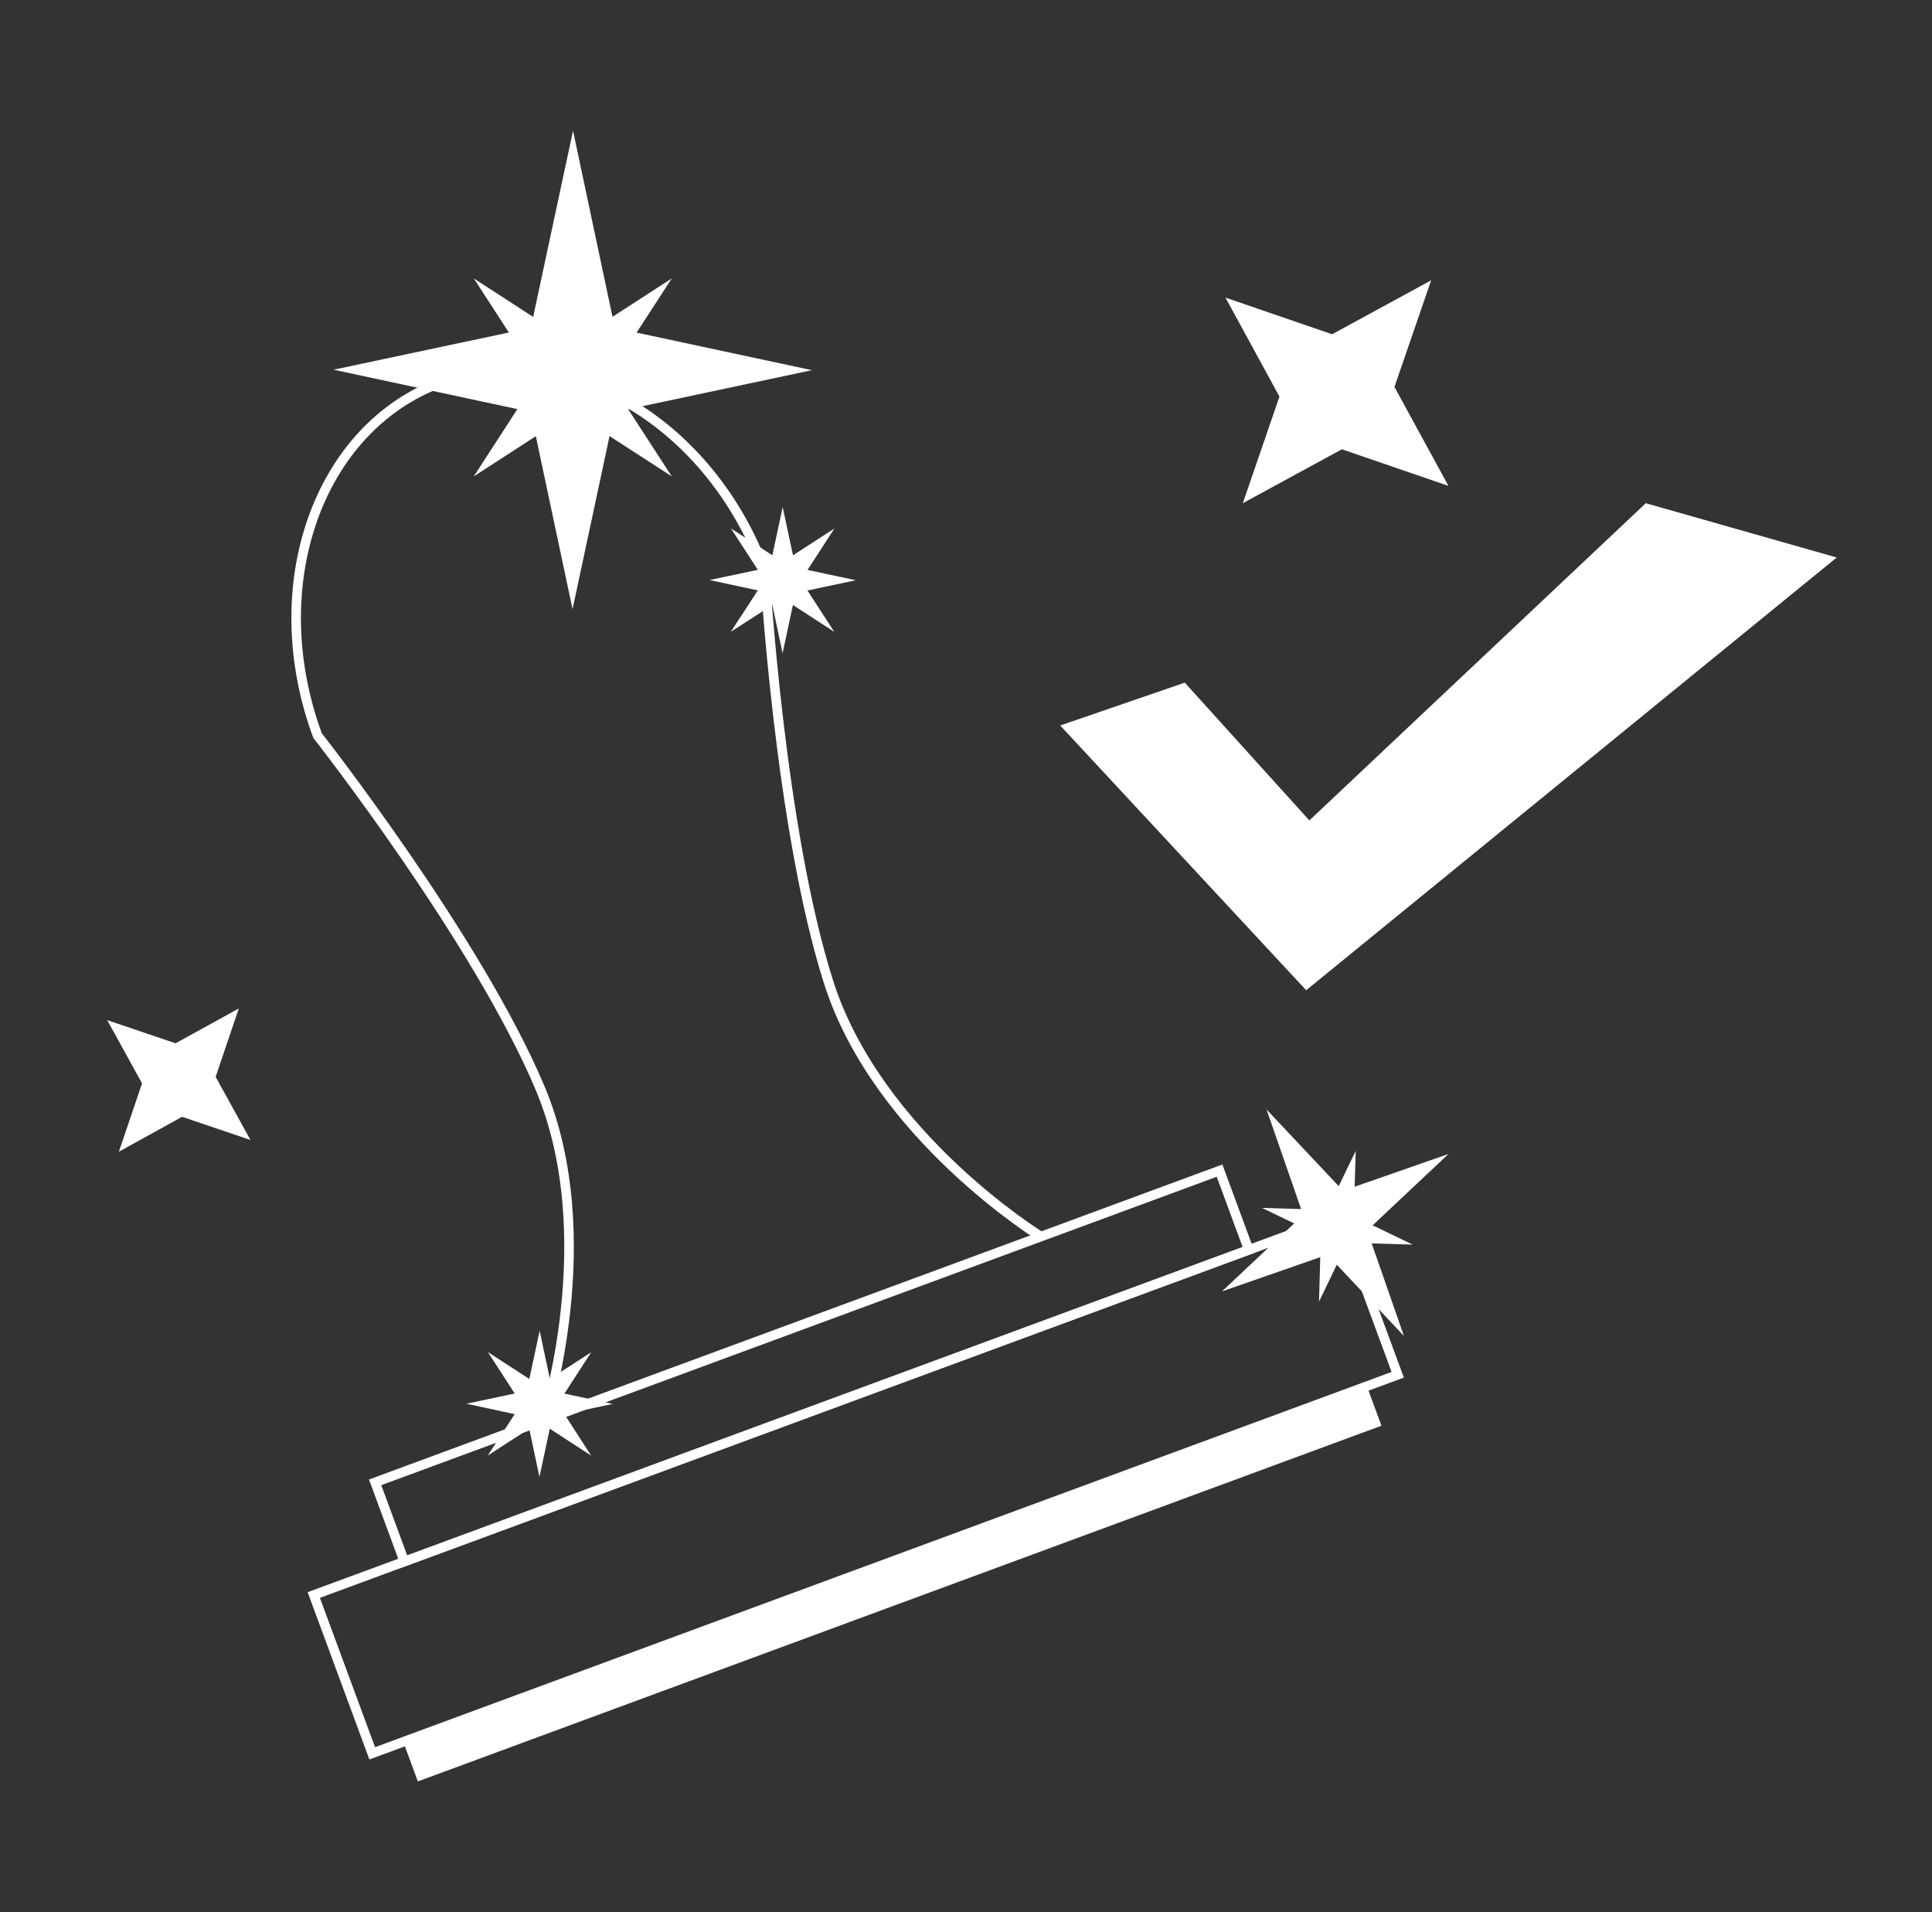 <svg width="97" height="96" viewBox="0 0 97 96" fill="none" xmlns="http://www.w3.org/2000/svg">
<rect x="0" y="0" width="97" height="96" fill="#333333" stroke="none"/>
<path d="M67.371 22.556L62.398 25.263L64.237 19.911L61.529 14.943L66.881 16.781L71.854 14.074L70.011 19.426L72.723 24.394L67.371 22.556Z" fill="white"/>
<path d="M7.131 54.389L5.384 51.217L8.816 52.378L11.989 50.631L10.827 54.063L12.574 57.231L9.142 56.069L5.969 57.821L7.131 54.389Z" fill="white"/>
<path d="M25.976 20.539L16.746 18.561L25.549 16.694L23.787 13.977L26.768 15.912L28.77 6.562L30.752 15.907L33.728 13.977L31.962 16.699L40.765 18.585L31.539 20.544L33.728 23.918L30.603 21.893L28.746 30.581L26.902 21.898L23.787 23.918L25.976 20.539Z" fill="white"/>
<path d="M66.286 63.115L61.352 64.834L64.976 61.421L63.363 60.643L65.326 60.701L63.588 55.699L67.212 59.549L68.067 57.782L68.014 59.578L72.723 57.936L68.916 61.517L70.928 62.486L68.868 62.424L70.486 67.07L67.116 63.494L66.224 65.347L66.286 63.115Z" fill="white"/>
<path d="M38.048 29.64L35.624 29.121L38.048 28.608L36.699 26.529L38.778 27.878L39.296 25.454L39.814 27.878L41.893 26.534L40.544 28.613L42.968 29.131L40.539 29.645L41.888 31.723L39.81 30.374L39.291 32.798L38.778 30.374L36.694 31.718L38.048 29.64Z" fill="white"/>
<path d="M25.841 70.997L23.418 70.474L25.841 69.96L24.497 67.882L26.576 69.231L27.094 66.807L27.608 69.231L29.686 67.887L28.337 69.965L30.762 70.483L28.337 70.997L29.681 73.08L27.603 71.727L27.085 74.151L26.571 71.727L24.488 73.075L25.841 70.997Z" fill="white"/>
<path d="M52.261 62.083C52.261 62.083 44.062 57.043 41.6 49.305C39.137 41.567 38.398 28.665 38.398 28.665C35.619 21.119 28.347 16.905 22.15 19.199C15.953 21.494 13.169 29.423 15.944 36.931C15.944 36.931 23.979 47.159 27.123 54.643C30.267 62.126 27.31 71.294 27.31 71.294" stroke="white" stroke-width="0.48" stroke-miterlimit="10"/>
<path d="M61.23 58.771L18.834 74.42L20.301 78.396L62.697 62.747L61.23 58.771Z" stroke="white" stroke-width="0.48" stroke-miterlimit="10"/>
<path d="M68.626 69.591L20.246 87.449L20.979 89.435L69.359 71.577L68.626 69.591Z" fill="white"/>
<path d="M67.242 61.072L15.754 80.077L18.688 88.025L70.176 69.02L67.242 61.072Z" stroke="white" stroke-width="0.48" stroke-miterlimit="10"/>
<path d="M59.484 34.272L65.739 41.189L82.63 25.263L92.216 27.989L65.58 49.714L53.23 36.423L59.484 34.272Z" fill="white"/>
</svg>
